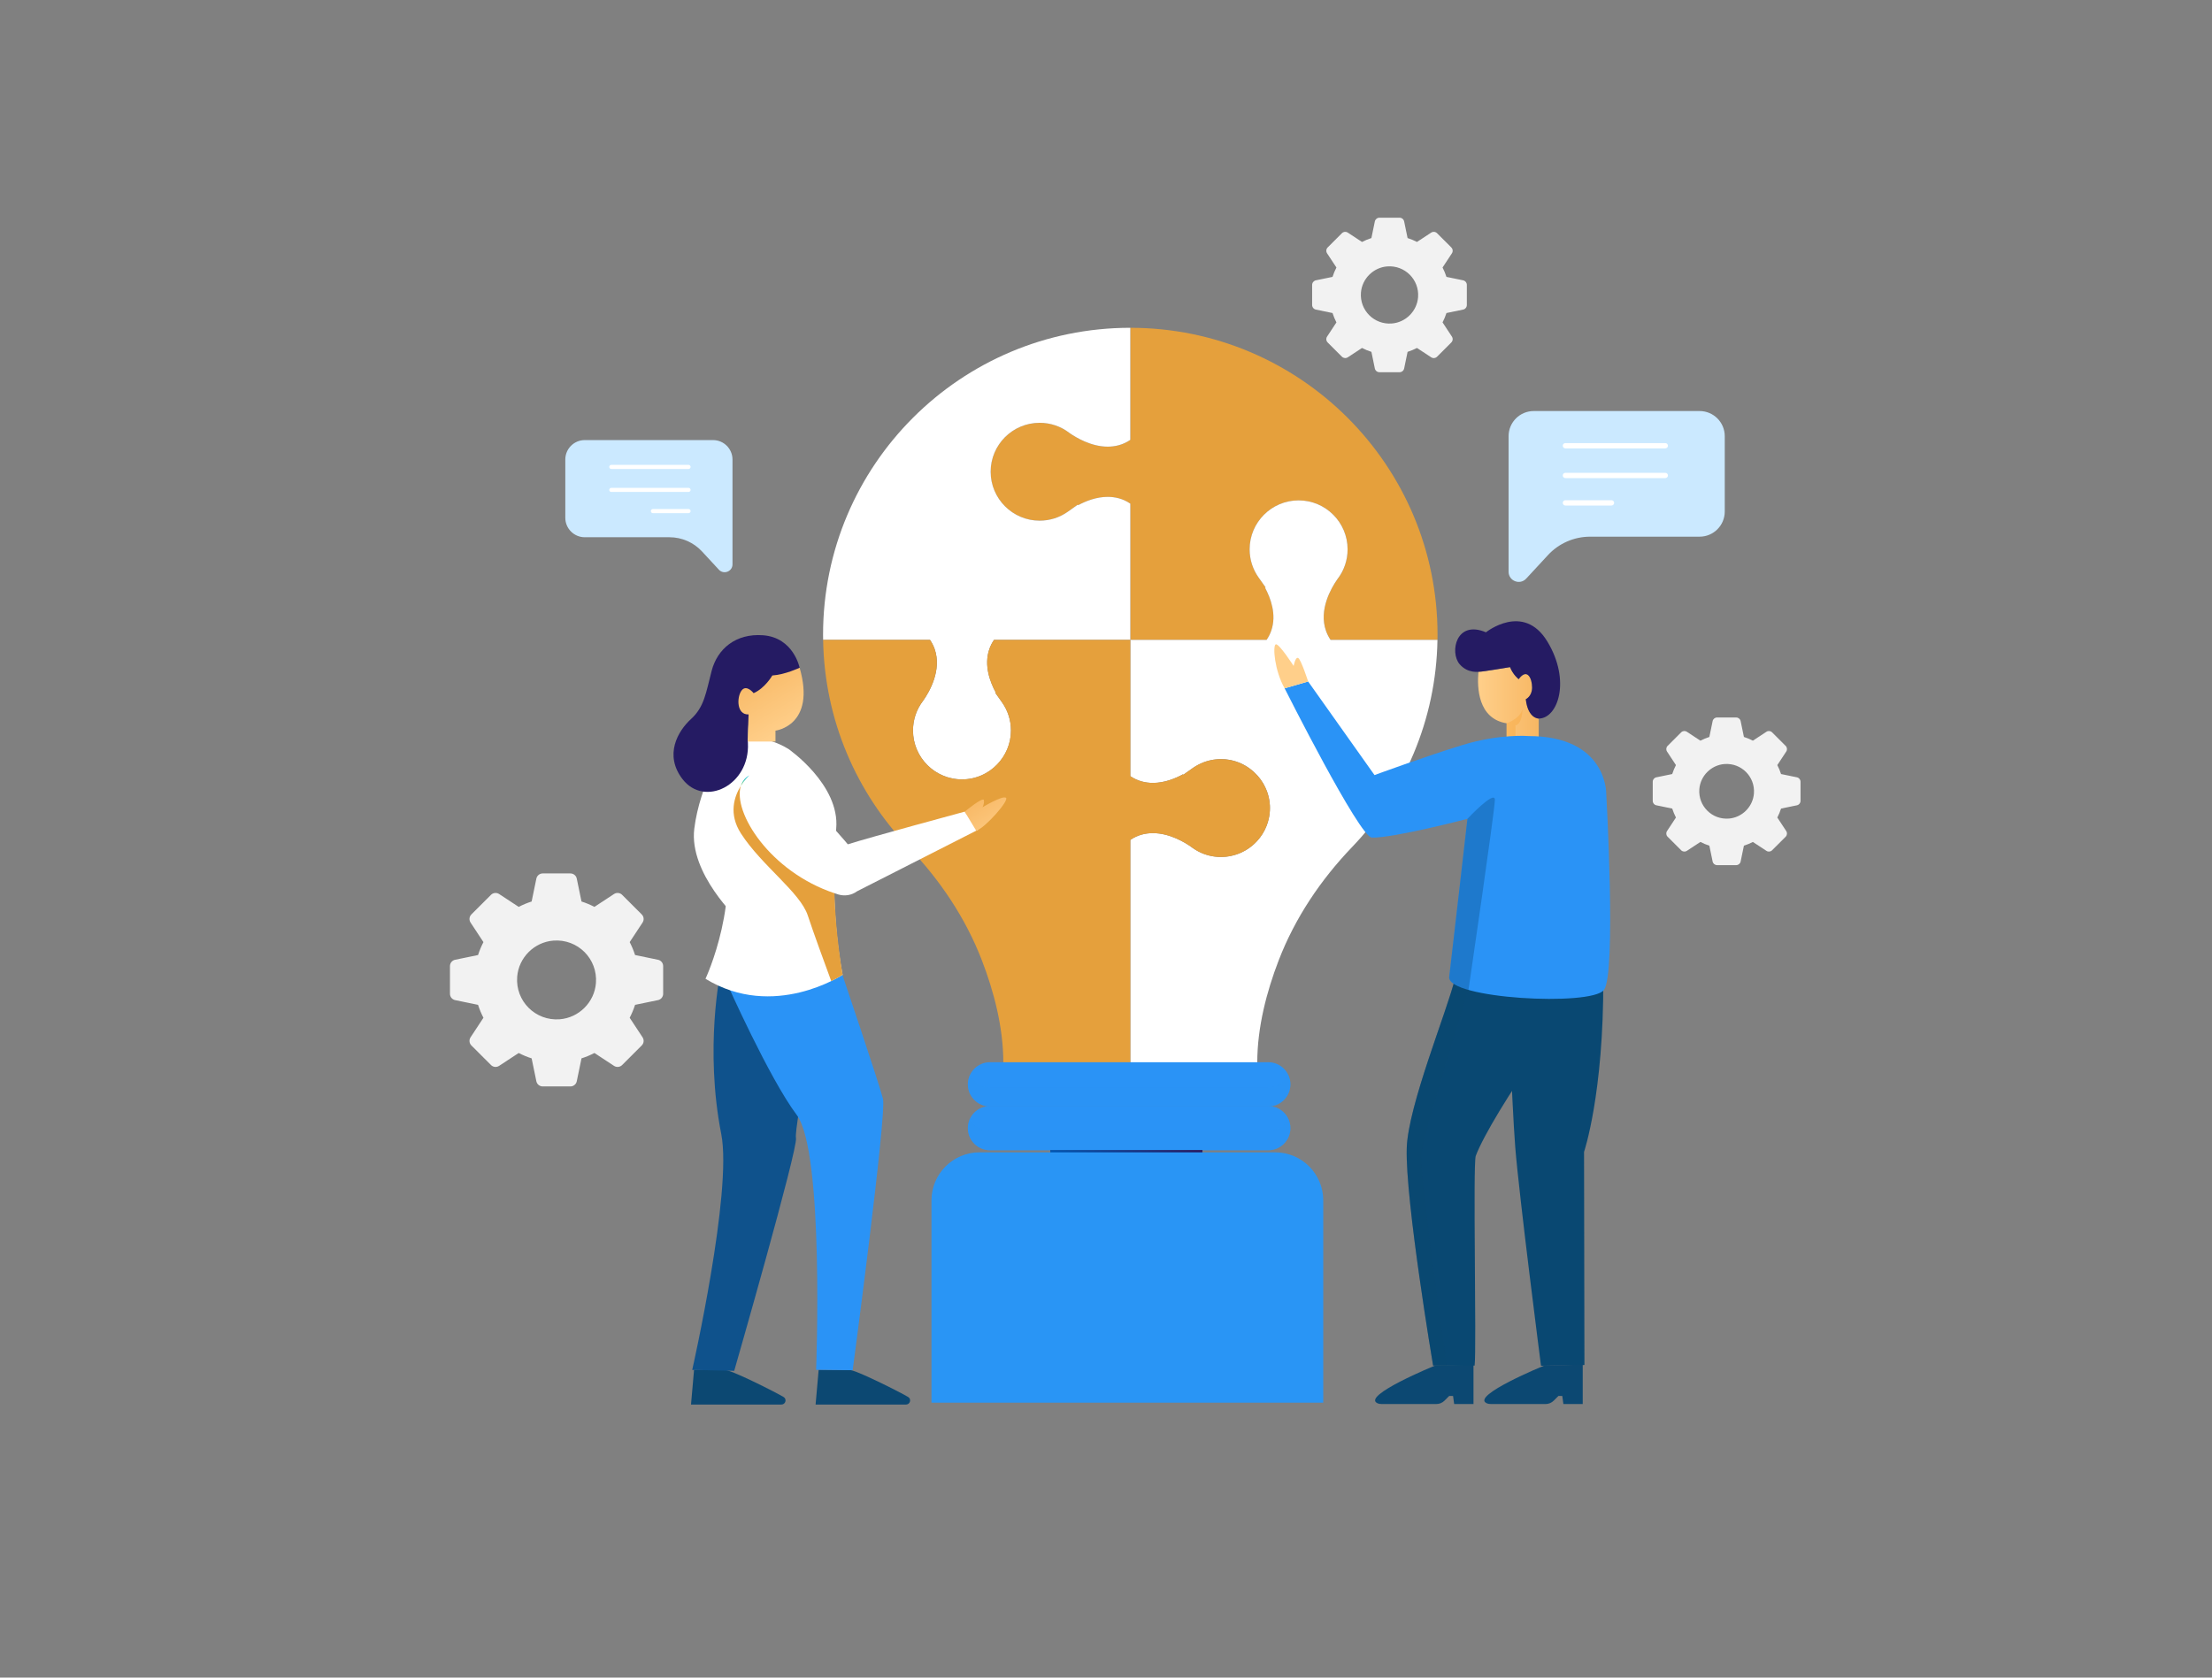 <svg xmlns="http://www.w3.org/2000/svg" xmlns:xlink="http://www.w3.org/1999/xlink" version="1.1" x="0px" y="0px" width="521.974px" height="395.98px" viewBox="0 0 521.974 395.98" enable-background="new 0 0 521.974 395.98" xml:space="preserve">
<rect x="0" y="0" width="521.974" height="395.98" fill="#808080" stroke="none"/>
<g xmlns="http://www.w3.org/2000/svg" id="BACKGROUND">
</g>
<g xmlns="http://www.w3.org/2000/svg" id="OBJECTS">
	<path fill="#CBE9FF" d="M137.992,103.876h30.263c2.537,0,4.594,2.056,4.594,4.591v18.343v6.399c0,1.686-2.07,2.495-3.215,1.257   l-3.972-4.294c-1.982-2.144-4.771-3.363-7.691-3.363h-19.979c-2.538,0-4.594-2.055-4.594-4.591v-13.752   C133.397,105.932,135.454,103.876,137.992,103.876z"/>
	<g>
		<path fill="#fffFFF" d="M162.478,110.694c0.268,0,0.485-0.218,0.485-0.485s-0.217-0.485-0.485-0.485H144.25    c-0.268,0-0.485,0.218-0.485,0.485s0.217,0.485,0.485,0.485H162.478z"/>
		<path fill="#fffFFF" d="M162.478,116.121c0.268,0,0.485-0.217,0.485-0.485c0-0.267-0.217-0.484-0.485-0.484H144.25    c-0.268,0-0.485,0.217-0.485,0.484c0,0.268,0.217,0.485,0.485,0.485H162.478z"/>
		<path fill="#fffFFF" d="M162.478,121.125c0.268,0,0.485-0.218,0.485-0.485c0-0.268-0.217-0.485-0.485-0.485h-8.409    c-0.268,0-0.485,0.217-0.485,0.485c0,0.267,0.217,0.485,0.485,0.485H162.478z"/>
	</g>
	<path fill="#CBE9FF" d="M401.057,97.021h-39.132c-3.281,0-5.94,2.658-5.94,5.936v23.719v8.274c0,2.18,2.677,3.227,4.157,1.626   l5.136-5.552c2.563-2.772,6.169-4.348,9.945-4.348h25.834c3.281,0,5.94-2.658,5.94-5.937v-17.782   C406.997,99.679,404.338,97.021,401.057,97.021z"/>
	<g>
		<path fill="#fffFFF" d="M369.395,105.837c-0.347,0-0.628-0.281-0.628-0.627s0.281-0.626,0.628-0.626h23.57    c0.346,0,0.627,0.281,0.627,0.626s-0.281,0.627-0.627,0.627H369.395z"/>
		<path fill="#fffFFF" d="M369.395,112.854c-0.347,0-0.628-0.281-0.628-0.626c0-0.346,0.281-0.627,0.628-0.627h23.57    c0.346,0,0.627,0.281,0.627,0.627c0,0.345-0.281,0.626-0.627,0.626H369.395z"/>
		<path fill="#fffFFF" d="M369.395,119.324c-0.347,0-0.628-0.281-0.628-0.627s0.281-0.626,0.628-0.626h10.873    c0.347,0,0.627,0.281,0.627,0.626s-0.28,0.627-0.627,0.627H369.395z"/>
	</g>
	<path fill="#F2F2F2" d="M424.876,189.043v-4.527c0-0.503-0.354-0.937-0.846-1.038l-3.75-0.773   c-0.233-0.734-0.529-1.439-0.879-2.113l2.106-3.199c0.276-0.42,0.22-0.977-0.137-1.332l-3.204-3.202   c-0.355-0.356-0.912-0.413-1.333-0.136l-3.201,2.105c-0.674-0.35-1.38-0.646-2.115-0.878l-0.773-3.747   c-0.102-0.493-0.535-0.846-1.039-0.846h-4.53c-0.504,0-0.938,0.354-1.039,0.846l-0.773,3.747c-0.735,0.233-1.441,0.529-2.115,0.878   l-3.201-2.105c-0.421-0.276-0.978-0.22-1.334,0.136l-3.203,3.202c-0.356,0.355-0.413,0.912-0.137,1.332l2.106,3.199   c-0.35,0.674-0.646,1.379-0.879,2.113l-3.75,0.773c-0.493,0.102-0.847,0.535-0.847,1.038v4.527c0,0.503,0.354,0.937,0.847,1.038   l3.75,0.773c0.233,0.734,0.529,1.44,0.879,2.114l-2.106,3.198c-0.276,0.421-0.22,0.977,0.137,1.332l3.203,3.202   c0.356,0.355,0.913,0.412,1.334,0.136l3.201-2.104c0.674,0.35,1.38,0.646,2.115,0.878l0.773,3.747   c0.102,0.493,0.535,0.847,1.039,0.847h4.53c0.504,0,0.938-0.354,1.039-0.847l0.773-3.747c0.735-0.232,1.441-0.528,2.115-0.878   l3.201,2.104c0.421,0.276,0.978,0.22,1.333-0.136l3.204-3.202c0.356-0.355,0.413-0.911,0.137-1.332l-2.106-3.198   c0.35-0.674,0.646-1.38,0.879-2.114l3.75-0.773C424.522,189.979,424.876,189.546,424.876,189.043z M407.964,193.215   c-3.98,0.313-7.278-2.981-6.964-6.959c0.247-3.13,2.784-5.665,5.915-5.912c3.981-0.313,7.279,2.981,6.965,6.96   C413.633,190.433,411.096,192.969,407.964,193.215z"/>
	<path fill="#F2F2F2" d="M346.137,71.991v-4.739c0-0.526-0.37-0.98-0.886-1.086l-3.925-0.809c-0.244-0.769-0.554-1.507-0.92-2.213   l2.204-3.348c0.29-0.439,0.23-1.022-0.143-1.394l-3.353-3.351c-0.373-0.372-0.956-0.432-1.396-0.143l-3.351,2.204   c-0.706-0.366-1.445-0.676-2.214-0.92l-0.81-3.922c-0.106-0.516-0.561-0.885-1.088-0.885h-4.742c-0.526,0-0.98,0.37-1.087,0.885   l-0.81,3.922c-0.77,0.244-1.509,0.554-2.215,0.92l-3.351-2.204c-0.439-0.289-1.022-0.229-1.396,0.143l-3.353,3.351   c-0.373,0.372-0.433,0.955-0.143,1.394l2.205,3.348c-0.366,0.706-0.677,1.444-0.921,2.213l-3.925,0.809   c-0.516,0.106-0.886,0.56-0.886,1.086v4.739c0,0.526,0.37,0.98,0.886,1.086l3.925,0.809c0.244,0.769,0.555,1.507,0.921,2.212   l-2.205,3.348c-0.29,0.44-0.23,1.022,0.143,1.395l3.353,3.351c0.373,0.373,0.956,0.432,1.396,0.143l3.351-2.203   c0.706,0.366,1.445,0.676,2.215,0.919l0.81,3.922c0.106,0.515,0.561,0.885,1.087,0.885h4.742c0.527,0,0.981-0.37,1.088-0.885   l0.81-3.922c0.769-0.244,1.508-0.554,2.214-0.919l3.351,2.203c0.439,0.29,1.022,0.23,1.396-0.143l3.353-3.351   c0.373-0.373,0.433-0.955,0.143-1.395l-2.204-3.348c0.366-0.705,0.676-1.444,0.92-2.212l3.925-0.809   C345.767,72.971,346.137,72.517,346.137,71.991z M328.436,76.357c-4.167,0.328-7.618-3.121-7.289-7.284   c0.258-3.276,2.914-5.93,6.191-6.188c4.167-0.328,7.618,3.121,7.29,7.285C334.369,73.445,331.714,76.099,328.436,76.357z"/>
	<path fill="#F2F2F2" d="M156.489,234.569v-6.531c0-0.726-0.51-1.352-1.221-1.498l-5.409-1.115c-0.336-1.06-0.764-2.077-1.269-3.05   l3.039-4.615c0.399-0.605,0.317-1.408-0.196-1.922l-4.622-4.618c-0.513-0.514-1.316-0.596-1.923-0.196l-4.618,3.036   c-0.973-0.504-1.992-0.931-3.052-1.268l-1.116-5.405c-0.147-0.711-0.773-1.221-1.499-1.221h-6.537c-0.726,0-1.352,0.51-1.499,1.221   l-1.116,5.405c-1.061,0.337-2.079,0.764-3.052,1.268l-4.619-3.036c-0.606-0.399-1.41-0.317-1.923,0.196l-4.622,4.618   c-0.514,0.514-0.595,1.316-0.196,1.922l3.039,4.615c-0.504,0.973-0.932,1.99-1.269,3.05l-5.409,1.115   c-0.711,0.146-1.221,0.772-1.221,1.498v6.531c0,0.726,0.51,1.352,1.221,1.498l5.409,1.115c0.336,1.06,0.764,2.077,1.269,3.05   l-3.039,4.614c-0.399,0.606-0.317,1.409,0.196,1.922l4.622,4.619c0.514,0.513,1.317,0.595,1.923,0.196l4.619-3.037   c0.973,0.505,1.991,0.932,3.052,1.268l1.116,5.406c0.147,0.71,0.773,1.22,1.499,1.22h6.537c0.726,0,1.352-0.51,1.499-1.22   l1.116-5.406c1.06-0.336,2.079-0.763,3.052-1.268l4.618,3.037c0.607,0.398,1.41,0.316,1.923-0.196l4.622-4.619   c0.513-0.513,0.595-1.315,0.196-1.922l-3.039-4.614c0.504-0.973,0.932-1.991,1.269-3.05l5.409-1.115   C155.979,235.921,156.489,235.295,156.489,234.569z M132.09,240.588c-5.743,0.453-10.5-4.301-10.047-10.04   c0.356-4.515,4.017-8.173,8.535-8.528c5.743-0.453,10.5,4.301,10.047,10.04C140.269,236.574,136.608,240.232,132.09,240.588z"/>
	<path fill="#E5A03C" d="M266.721,77.372v26.458c-1.791,1.229-3.696,1.6-5.343,1.6c-3.949,0-7.563-2.221-8.933-3.176l-0.094-0.068   c-2.032-1.56-4.464-2.384-7.028-2.384c-6.373,0-11.558,5.181-11.558,11.549c0,6.368,5.185,11.549,11.558,11.549   c2.413,0,4.727-0.738,6.691-2.136l2.312-1.638l0.073,0.13c1.79-0.967,4.297-1.973,6.979-1.973c1.646,0,3.552,0.371,5.343,1.6   v32.159h32.164c0.466-0.678,0.834-1.408,1.104-2.19c1.304-3.772-0.142-7.664-1.465-10.121l0.135-0.075l-1.639-2.31   c-1.399-1.963-2.138-4.276-2.138-6.687c0-6.368,5.185-11.549,11.558-11.549c6.372,0,11.557,5.181,11.557,11.549   c0,2.563-0.824,4.993-2.386,7.024l-0.068,0.094c-1.383,1.98-4.408,7.127-2.647,12.125c0.269,0.763,0.631,1.476,1.087,2.14h25.221   c0.007-0.407,0.016-0.813,0.016-1.222C339.219,109.808,306.761,77.372,266.721,77.372z"/>
	<path fill="#fff" d="M245.323,99.8c2.564,0,4.996,0.824,7.028,2.384l0.094,0.068c1.37,0.955,4.983,3.176,8.933,3.176   c1.646,0,3.552-0.371,5.343-1.6V77.372c-40.04,0-72.499,32.436-72.499,72.447c0,0.409,0.01,0.815,0.016,1.222h25.221   c0.456,0.663,0.819,1.376,1.088,2.14c1.761,4.999-1.265,10.145-2.647,12.125l-0.068,0.094c-1.562,2.031-2.386,4.46-2.386,7.024   c0,6.368,5.185,11.549,11.557,11.549c6.373,0,11.558-5.181,11.558-11.549c0-2.411-0.739-4.723-2.138-6.687l-1.563-2.206   l0.117-0.073c-1.338-2.45-2.846-6.401-1.522-10.229c0.271-0.782,0.639-1.511,1.104-2.189h32.165v-32.159   c-1.791-1.229-3.696-1.6-5.343-1.6c-2.682,0-5.188,1.006-6.979,1.973l-0.073-0.13l-2.312,1.638   c-1.965,1.397-4.278,2.136-6.691,2.136c-6.373,0-11.558-5.181-11.558-11.549C233.766,104.981,238.95,99.8,245.323,99.8z"/>
	<path fill="#fff" d="M313.98,151.042l0.002-0.001c-0.456-0.664-0.818-1.377-1.087-2.14c-1.761-4.999,1.265-10.145,2.647-12.125   l0.068-0.094c1.562-2.031,2.386-4.46,2.386-7.024c0-6.368-5.185-11.549-11.557-11.549c-6.373,0-11.558,5.181-11.558,11.549   c0,2.411,0.738,4.724,2.138,6.687l1.639,2.31l-0.135,0.075c1.323,2.457,2.769,6.349,1.465,10.121   c-0.271,0.782-0.639,1.512-1.104,2.19l0.004,0.001h-32.167v32.157c0.897,0.612,1.817,1.014,2.726,1.259   c0.903,0.245,1.795,0.34,2.614,0.34c2.736,0,5.29-1.048,7.09-2.028l0.067,0.111l2.207-1.56c0.123-0.089,0.245-0.172,0.373-0.256   c0.251-0.161,0.502-0.317,0.764-0.457c1.099-0.606,2.28-1.024,3.507-1.242c0.089-0.017,0.178-0.034,0.268-0.045   c0.139-0.022,0.278-0.044,0.418-0.056c0.262-0.033,0.523-0.056,0.786-0.067c0.184-0.011,0.373-0.017,0.557-0.017h0.028   c0.189,0,0.373,0.006,0.563,0.017c0.14,0,0.284,0.011,0.424,0.022c0.045,0.005,0.095,0.005,0.14,0.017   c3.333,0.317,6.299,2.105,8.205,4.729c0.122,0.167,0.239,0.345,0.356,0.523c0.095,0.139,0.184,0.278,0.268,0.423   c0,0.006,0,0.006,0,0.006c0.062,0.105,0.123,0.212,0.179,0.317c0.05,0.084,0.095,0.173,0.139,0.262   c0.14,0.268,0.268,0.54,0.385,0.819c0.062,0.139,0.117,0.284,0.167,0.423c0.078,0.212,0.156,0.429,0.224,0.646c0,0,0,0,0,0.006   c0.066,0.217,0.128,0.439,0.178,0.668c0.057,0.223,0.101,0.44,0.146,0.663c0.044,0.229,0.072,0.456,0.101,0.69   c0.011,0.111,0.021,0.223,0.033,0.334c0.017,0.14,0.027,0.278,0.033,0.418c0.011,0.189,0.011,0.379,0.011,0.568   c0,0.194-0.005,0.396-0.017,0.59c-0.005,0.146-0.017,0.29-0.033,0.435c-0.011,0.167-0.033,0.334-0.056,0.502   c-0.022,0.167-0.05,0.334-0.078,0.501c-0.027,0.161-0.062,0.328-0.101,0.49c0,0.006-0.005,0.006,0,0.011   c-1.147,5.119-5.707,8.963-11.159,9.013c-0.039,0.006-0.072,0.006-0.111,0.006c-2.09,0-4.086-0.546-5.847-1.588   c-0.273-0.161-0.535-0.328-0.798-0.513c-0.128-0.094-0.256-0.184-0.384-0.283l-0.095-0.073c-1.372-0.952-4.983-3.175-8.936-3.175   c-1.645,0-3.551,0.373-5.34,1.604v52.587h29.96c0-8.366,2.219-16.799,5.062-24.18c3.857-9.998,9.894-18.982,17.313-26.72   c12.224-12.738,19.832-29.934,20.145-48.9H313.98z"/>
	<path fill="#E5A03C" d="M288.099,179.183c-2.406,0.004-4.713,0.743-6.672,2.136l-2.207,1.563l-0.07-0.113   c-1.797,0.984-4.351,2.031-7.086,2.031c0,0,0,0-0.001,0c-1.646,0-3.552-0.37-5.342-1.601v-32.158h-32.165   c-0.465,0.678-0.833,1.407-1.104,2.189c-1.323,3.828,0.185,7.778,1.522,10.229l-0.117,0.073l1.563,2.206   c1.396,1.959,2.135,4.267,2.138,6.672c0.008,6.1-4.9,11.261-10.997,11.55c-6.626,0.314-12.117-4.982-12.117-11.536   c0-2.563,0.824-4.993,2.386-7.024l0.068-0.094c1.383-1.98,4.408-7.126,2.647-12.125c-0.269-0.763-0.632-1.477-1.088-2.14h-25.221   c0.314,18.969,7.925,36.163,20.147,48.903c7.422,7.737,13.457,16.719,17.313,26.721c2.844,7.376,5.063,15.812,5.063,24.176h29.961   v-28.574v-24.014c1.79-1.23,3.696-1.601,5.343-1.601c3.948,0,7.562,2.221,8.932,3.176l0.095,0.068   c2.032,1.561,4.463,2.385,7.028,2.385c6.561,0,11.861-5.49,11.544-12.114C299.369,184.074,294.202,179.173,288.099,179.183z"/>
	<path fill="#FC43A6" d="M299.352,188.062c-0.105-0.451-0.239-0.892-0.401-1.32c0.324,0.847,0.547,1.743,0.647,2.674   C299.547,188.97,299.464,188.513,299.352,188.062z"/>
	<g>
		<path fill="#2A93F6" d="M299.281,250.724h-65.669c-2.885,0-5.223,2.339-5.223,5.224l0,0c0,2.885,2.338,5.223,5.223,5.223h65.669    c2.885,0,5.223-2.338,5.223-5.223l0,0C304.504,253.063,302.166,250.724,299.281,250.724z"/>
		<path opacity="0.34" fill="#2A93F6" d="M299.277,256.709h-65.661c-2.085,0-3.869-1.229-4.709-2.992    c-0.322,0.679-0.518,1.429-0.518,2.23c0,2.885,2.34,5.223,5.227,5.223h65.661c2.887,0,5.227-2.338,5.227-5.223    c0-0.802-0.195-1.552-0.518-2.23C303.146,255.48,301.362,256.709,299.277,256.709z"/>
	</g>
	<g>
		<path fill="#2A93F6" d="M299.281,261.062h-65.669c-2.885,0-5.223,2.338-5.223,5.223l0,0c0,2.885,2.338,5.224,5.223,5.224h65.669    c2.885,0,5.223-2.339,5.223-5.224l0,0C304.504,263.399,302.166,261.062,299.281,261.062z"/>
		<path opacity="0.34" fill="#2A93F6" d="M299.277,267.046h-65.661c-2.085,0-3.869-1.228-4.709-2.992    c-0.322,0.679-0.518,1.43-0.518,2.23c0,2.885,2.34,5.224,5.227,5.224h65.661c2.887,0,5.227-2.339,5.227-5.224    c0-0.801-0.195-1.552-0.518-2.23C303.146,265.818,301.362,267.046,299.277,267.046z"/>
	</g>
	<linearGradient id="SVGID_1_" gradientUnits="userSpaceOnUse" x1="247.826" y1="276.023" x2="283.761" y2="276.023">
		<stop offset="0" style="stop-color:#0056B2"/>
		<stop offset="1" style="stop-color:#27185F"/>
	</linearGradient>
	<path fill="url(#SVGID_1_)" d="M274.62,280.594h-17.653c-5.048,0-9.141-4.093-9.141-9.141l0,0h35.935l0,0   C283.761,276.501,279.668,280.594,274.62,280.594z"/>
	<path fill="#2995F5" d="M300.909,271.994h-69.763c-6.264,0-11.342,5.079-11.342,11.343v47.743h92.448v-47.743   C312.253,277.073,307.174,271.994,300.909,271.994z"/>
	<path fill="#094872" d="M355.537,227.487c0,0,1.208,33,2.014,43.195c0.931,11.771,6.086,51.691,6.086,51.691l10.247-0.179   l-0.09-50.306c0,0,4.654-13.656,4.543-40.901L355.537,227.487z"/>
	<path fill="#0C4872" d="M347.706,322.106v9.301h-4.563l-0.258-1.9l-0.906-0.012l-1.12,1.12c-0.508,0.507-1.195,0.792-1.913,0.792   h-12.928c-0.344,0-0.69-0.054-1-0.201c-3.758-1.78,13.605-8.876,13.605-8.876L347.706,322.106z"/>
	<path fill="#0C4872" d="M373.481,322.106v9.301h-4.564l-0.258-1.9l-0.905-0.012l-1.121,1.12c-0.508,0.507-1.195,0.792-1.913,0.792   h-12.928c-0.344,0-0.689-0.054-1-0.201c-3.758-1.78,13.605-8.876,13.605-8.876L373.481,322.106z"/>
	<path fill="#094872" d="M348.243,272.829c-0.704,1.896,0.213,45.433-0.269,49.501h-9.799c0,0-6.578-38.948-6.221-51.29   c0.293-10.102,9.604-32.56,11.381-40.065l3.001,0.94c4.784,1.504,9.729,2.249,14.666,2.249c3.469,0,6.937-0.369,10.342-1.108   c-1.915,4.344-5.014,10.694-8.643,15.743C356.567,257.338,349.988,268.134,348.243,272.829z"/>
	<linearGradient id="SVGID_2_" gradientUnits="userSpaceOnUse" x1="348.775" y1="165.87" x2="363.101" y2="165.87">
		<stop offset="0" style="stop-color:#FFCF8A"/>
		<stop offset="1" style="stop-color:#F7B763"/>
	</linearGradient>
	<path fill="url(#SVGID_2_)" d="M363.101,169.609v4.666h-7.583v-3.549c-6.767-1.093-6.985-8.428-6.646-12.15   c0.137-0.014,0.215-0.027,0.215-0.027c0.476,0.068,7.241-1.083,7.241-1.083c0.722,1.83,2.037,2.841,2.037,2.841   c2.029-2.77,3.178-0.133,3.178,1.964s-1.49,2.773-1.49,2.773c0.51,4.603,3.042,4.565,3.042,4.565   C363.097,169.609,363.097,169.609,363.101,169.609z"/>
	<path fill="#251B63" d="M363.094,169.608c0,0-2.532,0.038-3.041-4.563c0,0,1.49-0.676,1.49-2.774c0-2.098-1.15-4.734-3.18-1.963   c0,0-1.316-1.01-2.034-2.842c0,0-6.767,1.15-7.241,1.083c0,0-2.728,0.502-4.671-1.792c-2.367-2.795-0.829-10.503,6.229-7.509   c0,0,8.851-7.119,14.484,2.166C370.768,160.699,367.592,169.608,363.094,169.608z"/>
	<path fill="#251B63" d="M360.056,165.043c0.018,0.413,0.062,0.802,0.12,1.175c-0.062-0.373-0.103-0.762-0.124-1.175   C360.052,165.043,360.052,165.043,360.056,165.043z"/>
	<path opacity="0.46" fill="#F9AA41" d="M357.614,171.232c1.672-0.397,1.644-3.796,1.644-3.796c-0.623,2.266-3.739,3.29-3.739,3.29   v3.55h2.096V171.232z"/>
	<path fill="#2A93F6" d="M360.684,173.738c0,0-6.757-0.581-15.527,2.102c-8.771,2.683-20.808,7.11-20.808,7.11l-15.662-22.09   l-5.549,1.61c0,0,17.672,35.16,20.584,35.236c5.102,0.134,22.553-4.427,22.553-4.427s-3.669,32.106-4.296,37.293   c-0.626,5.188,33.561,7.021,36.515,3.086c2.953-3.936,0.536-46.416,0.536-46.416S379.209,173.738,360.684,173.738z"/>
	<path opacity="0.3" fill="#0D4770" d="M341.403,322.329h-3.229c0,0-6.577-38.951-6.223-51.289   c0.286-9.603,8.704-30.353,11.066-38.833c0.788,0.541,1.989,1.023,3.485,1.446c-0.688,2.233-10.584,34.11-11.105,38.774   C334.944,276.511,339.877,311.624,341.403,322.329z"/>
	<path opacity="0.4" fill="#0E538C" d="M352.752,188.785c0-2.414-6.478,4.494-6.478,4.494s-3.669,32.106-4.296,37.293   c-0.147,1.227,1.652,2.266,4.523,3.085c0.026-0.085,0.041-0.134,0.041-0.134S352.752,191.2,352.752,188.785z"/>
	<path fill="#FFCF8A" d="M308.687,160.86c0,0-1.678-5.209-2.349-5.545c-0.672-0.335-1.074,1.878-1.074,1.878   s-3.49-5.433-4.229-5.098s-0.291,6.193,2.103,10.375L308.687,160.86z"/>
	<path fill="#fff" d="M171.185,175.694c0,0-6.044,9.303-7.351,19.913c-1.306,10.609,10.454,21.546,10.454,21.546L171.185,175.694   z"/>
	<path fill="#0C4872" d="M200.449,323.409c0.916-0.382,12.24,5.34,13.843,6.332c0.012,0.007,0.023,0.014,0.035,0.021   c0.81,0.507,0.426,1.764-0.529,1.764h-21.339l0.722-8.199L200.449,323.409z"/>
	<path fill="#0C4872" d="M171.049,323.409c0.916-0.382,12.24,5.34,13.843,6.332c0.012,0.007,0.023,0.014,0.035,0.021   c0.81,0.507,0.426,1.764-0.529,1.764h-21.339l0.722-8.199L171.049,323.409z"/>
	<path fill="#0F528C" d="M170.021,229.4c0,0-3.815,17.977,0.182,38.313c2.66,13.534-6.857,55.641-6.857,55.641l9.909,0.218   c0,0,15.12-52.59,14.574-54.95c-0.545-2.36,6.542-37.406,6.542-37.406L170.021,229.4z"/>
	<path fill="#2A93F6" d="M171.475,231.942c0,0,9.994,22.517,16.535,31.232c6.542,8.716,4.571,60.152,4.571,60.152l8.63,0.096   c0,0,8.06-60.43,7.15-64.062c-0.908-3.632-9.994-30.506-9.994-30.506L171.475,231.942z"/>
	<path fill="#fff" d="M186.048,176.782c0,0,12.212,8.447,11.271,18.824c-1.742,19.206,1.518,34.489,1.518,34.489   s-16.255,10.783-32.358,0.938c0,0,8.95-19.042,3.543-36.316C163.726,174.606,176.386,170.913,186.048,176.782z"/>
	<path fill="#fff" d="M200.062,199.294c0,0-16.324-19.967-23.227-16.288c-6.985,3.723,2.596,22.509,20.962,28.117   c1.531,0.468,3.193,0.193,4.479-0.762l28.617-14.554l-3.249-4.227C227.645,191.581,205.023,197.699,200.062,199.294z"/>
	<linearGradient id="SVGID_3_" gradientUnits="userSpaceOnUse" x1="237.571" y1="197.918" x2="230.778" y2="187.401">
		<stop offset="0" style="stop-color:#FFCF8A"/>
		<stop offset="1" style="stop-color:#F7B763"/>
	</linearGradient>
	<path fill="url(#SVGID_3_)" d="M227.645,191.581c0,0,4.355-3.591,4.519-2.721c0.164,0.87-0.326,1.687-0.326,1.687   s4.791-2.884,5.553-2.23c0.763,0.652-4.845,7.019-7.023,7.78L227.645,191.581z"/>
	<linearGradient id="SVGID_4_" gradientUnits="userSpaceOnUse" x1="176.616" y1="185.474" x2="175.395" y2="183.584">
		<stop offset="0" style="stop-color:#FFD200"/>
		<stop offset="1" style="stop-color:#00C5FF"/>
	</linearGradient>
	<path fill="url(#SVGID_4_)" d="M176.824,183.014c-0.108,0.099-1.073,1.004-1.999,2.47   C175.16,184.401,175.82,183.545,176.824,183.014z"/>
	<path fill="#E5A03C" d="M196.919,210.835c-15.168-5.051-24.064-19.058-22.094-25.352c-1.546,2.489-2.973,6.611,0.03,11.266   c4.902,7.595,13.971,13.872,15.763,19.342c1.28,3.888,4.04,11.437,5.531,15.483c1.707-0.831,2.687-1.479,2.687-1.479   S197.119,220.397,196.919,210.835z"/>
	<path fill="#251B63" d="M188.691,157.611c0,0-1.426-7.121-8.619-7.663c-6.432-0.485-10.79,3.188-12.146,8.409   c-1.357,5.222-1.732,8.504-4.854,11.352c-3.122,2.848-6.418,8.495-2.001,14.214c5.158,6.679,15.903,1.456,15.418-8.503   c-0.313-6.431,1.208-9.027,5.009-10.587C185.298,163.273,188.691,157.611,188.691,157.611z"/>
	<linearGradient id="SVGID_5_" gradientUnits="userSpaceOnUse" x1="186.015" y1="172.207" x2="177.23" y2="157.262">
		<stop offset="0" style="stop-color:#FFCF8A"/>
		<stop offset="1" style="stop-color:#F7B763"/>
	</linearGradient>
	<path fill="url(#SVGID_5_)" d="M177.833,163.612c0,0-1.696-2.17-2.85-0.61c-1.154,1.56-1.188,5.765,1.662,5.629l-0.221,6.408h6.566   v-2.577c0,0,9.636-1.153,5.7-14.852c0,0-3.394,1.627-6.447,1.831C182.244,159.442,180.548,162.426,177.833,163.612z"/>
</g>
<g xmlns="http://www.w3.org/2000/svg" id="DESIGNED_BY_FREEPIK">
</g>
</svg>